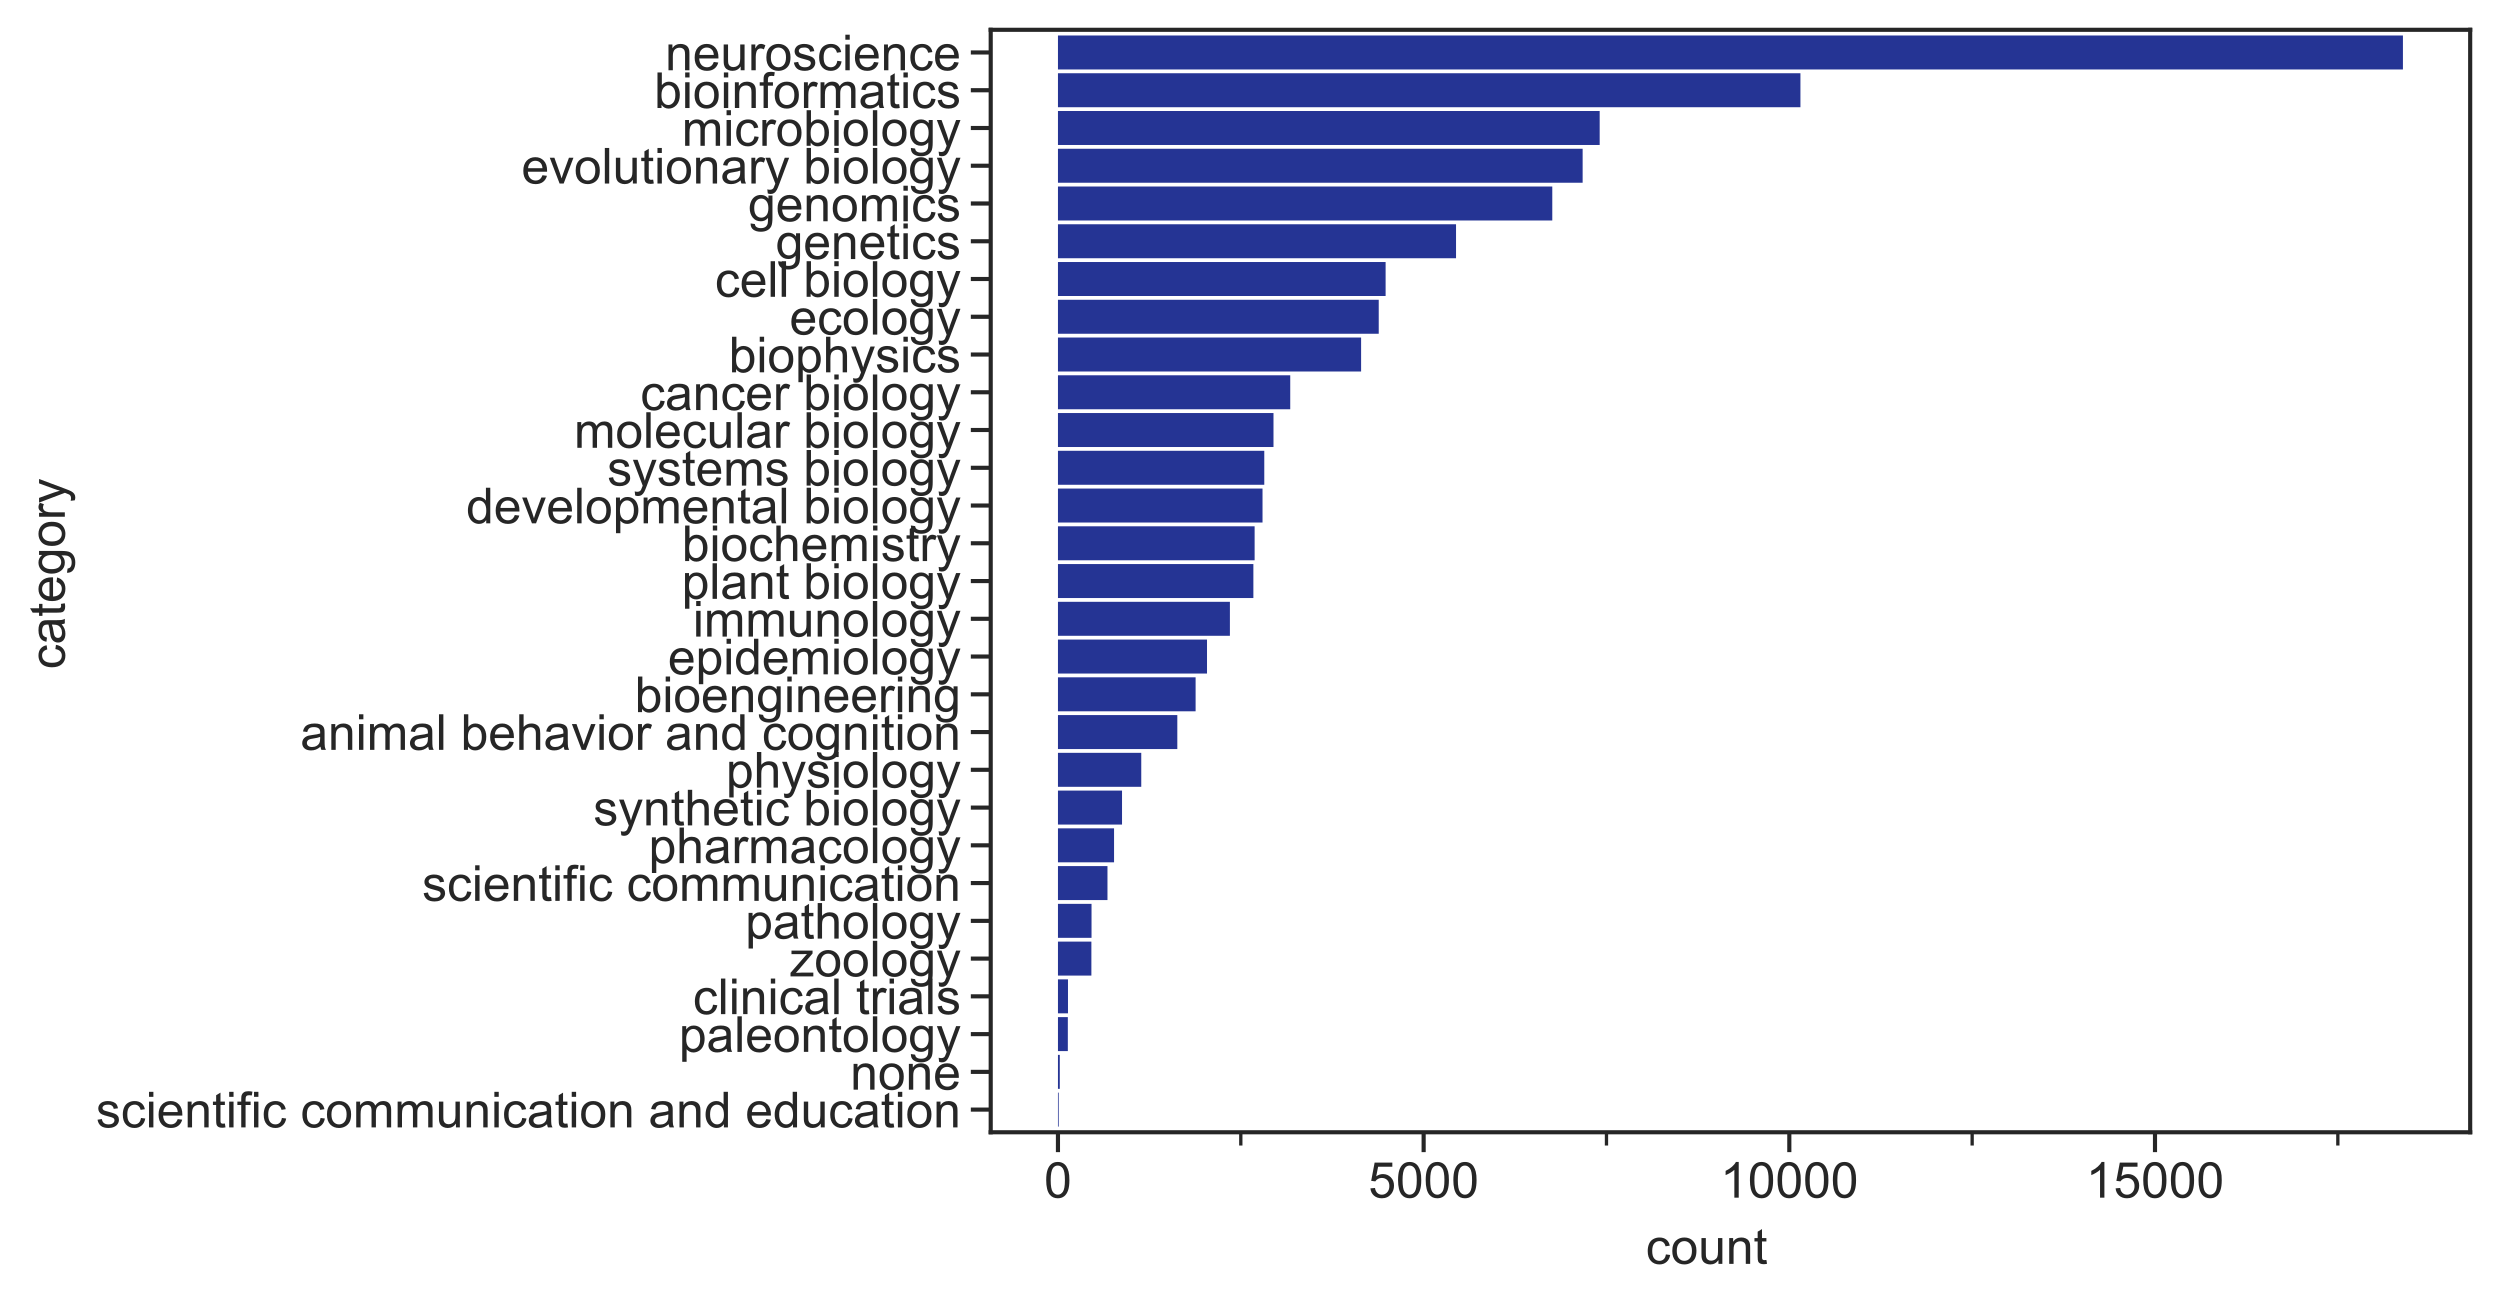 <?xml version="1.0" encoding="utf-8" standalone="no"?>
<!DOCTYPE svg PUBLIC "-//W3C//DTD SVG 1.1//EN"
  "http://www.w3.org/Graphics/SVG/1.1/DTD/svg11.dtd">
<!-- Created with matplotlib (https://matplotlib.org/) -->
<svg height="314.661pt" version="1.1" viewBox="0 0 603.462 314.661" width="603.462pt" xmlns="http://www.w3.org/2000/svg" xmlns:xlink="http://www.w3.org/1999/xlink">
 <defs>
  <style type="text/css">
*{stroke-linecap:butt;stroke-linejoin:round;}
  </style>
 </defs>
 <g id="figure_1">
  <g id="patch_1">
   <path d="M 0 314.661
L 603.462 314.661
L 603.462 0
L 0 0
z
" style="fill:#ffffff;"/>
  </g>
  <g id="axes_1">
   <g id="patch_2">
    <path d="M 239.143 273.312
L 596.263 273.312
L 596.263 7.2
L 239.143 7.2
z
" style="fill:#ffffff;"/>
   </g>
   <g id="matplotlib.axis_1">
    <g id="xtick_1">
     <g id="line2d_1">
      <defs>
       <path d="M 0 0
L 0 4.8
" id="m72afd95b7c" style="stroke:#262626;"/>
      </defs>
      <g>
       <use style="fill:#262626;stroke:#262626;" x="255.375" xlink:href="#m72afd95b7c" y="273.312"/>
      </g>
     </g>
     <g id="text_1">
      <!-- 0 -->
      <defs>
       <path d="M 4.156 35.297
Q 4.156 48 6.766 55.734
Q 9.375 63.484 14.516 67.672
Q 19.672 71.875 27.484 71.875
Q 33.25 71.875 37.594 69.547
Q 41.938 67.234 44.766 62.859
Q 47.609 58.5 49.219 52.219
Q 50.828 45.953 50.828 35.297
Q 50.828 22.703 48.234 14.969
Q 45.656 7.234 40.5 3
Q 35.359 -1.219 27.484 -1.219
Q 17.141 -1.219 11.234 6.203
Q 4.156 15.141 4.156 35.297
z
M 13.188 35.297
Q 13.188 17.672 17.312 11.828
Q 21.438 6 27.484 6
Q 33.547 6 37.672 11.859
Q 41.797 17.719 41.797 35.297
Q 41.797 52.984 37.672 58.781
Q 33.547 64.594 27.391 64.594
Q 21.344 64.594 17.719 59.469
Q 13.188 52.938 13.188 35.297
z
" id="ArialMT-48"/>
      </defs>
      <g style="fill:#262626;" transform="translate(252.039 289.101)scale(0.12 -0.12)">
       <use xlink:href="#ArialMT-48"/>
      </g>
     </g>
    </g>
    <g id="xtick_2">
     <g id="line2d_2">
      <g>
       <use style="fill:#262626;stroke:#262626;" x="343.645" xlink:href="#m72afd95b7c" y="273.312"/>
      </g>
     </g>
     <g id="text_2">
      <!-- 5000 -->
      <defs>
       <path d="M 4.156 18.75
L 13.375 19.531
Q 14.406 12.797 18.141 9.391
Q 21.875 6 27.156 6
Q 33.5 6 37.891 10.781
Q 42.281 15.578 42.281 23.484
Q 42.281 31 38.062 35.344
Q 33.844 39.703 27 39.703
Q 22.75 39.703 19.328 37.766
Q 15.922 35.844 13.969 32.766
L 5.719 33.844
L 12.641 70.609
L 48.25 70.609
L 48.25 62.203
L 19.672 62.203
L 15.828 42.969
Q 22.266 47.469 29.344 47.469
Q 38.719 47.469 45.156 40.969
Q 51.609 34.469 51.609 24.266
Q 51.609 14.547 45.953 7.469
Q 39.062 -1.219 27.156 -1.219
Q 17.391 -1.219 11.203 4.25
Q 5.031 9.719 4.156 18.75
z
" id="ArialMT-53"/>
      </defs>
      <g style="fill:#262626;" transform="translate(330.298 289.101)scale(0.12 -0.12)">
       <use xlink:href="#ArialMT-53"/>
       <use x="55.615" xlink:href="#ArialMT-48"/>
       <use x="111.23" xlink:href="#ArialMT-48"/>
       <use x="166.846" xlink:href="#ArialMT-48"/>
      </g>
     </g>
    </g>
    <g id="xtick_3">
     <g id="line2d_3">
      <g>
       <use style="fill:#262626;stroke:#262626;" x="431.914" xlink:href="#m72afd95b7c" y="273.312"/>
      </g>
     </g>
     <g id="text_3">
      <!-- 10000 -->
      <defs>
       <path d="M 37.25 0
L 28.469 0
L 28.469 56
Q 25.297 52.984 20.141 49.953
Q 14.984 46.922 10.891 45.406
L 10.891 53.906
Q 18.266 57.375 23.781 62.297
Q 29.297 67.234 31.594 71.875
L 37.25 71.875
z
" id="ArialMT-49"/>
      </defs>
      <g style="fill:#262626;" transform="translate(415.231 289.101)scale(0.12 -0.12)">
       <use xlink:href="#ArialMT-49"/>
       <use x="55.615" xlink:href="#ArialMT-48"/>
       <use x="111.23" xlink:href="#ArialMT-48"/>
       <use x="166.846" xlink:href="#ArialMT-48"/>
       <use x="222.461" xlink:href="#ArialMT-48"/>
      </g>
     </g>
    </g>
    <g id="xtick_4">
     <g id="line2d_4">
      <g>
       <use style="fill:#262626;stroke:#262626;" x="520.183" xlink:href="#m72afd95b7c" y="273.312"/>
      </g>
     </g>
     <g id="text_4">
      <!-- 15000 -->
      <g style="fill:#262626;" transform="translate(503.5 289.101)scale(0.12 -0.12)">
       <use xlink:href="#ArialMT-49"/>
       <use x="55.615" xlink:href="#ArialMT-53"/>
       <use x="111.23" xlink:href="#ArialMT-48"/>
       <use x="166.846" xlink:href="#ArialMT-48"/>
       <use x="222.461" xlink:href="#ArialMT-48"/>
      </g>
     </g>
    </g>
    <g id="xtick_5">
     <g id="line2d_5">
      <defs>
       <path d="M 0 0
L 0 3.2
" id="m9f3028b4df" style="stroke:#262626;stroke-width:0.8;"/>
      </defs>
      <g>
       <use style="fill:#262626;stroke:#262626;stroke-width:0.8;" x="299.51" xlink:href="#m9f3028b4df" y="273.312"/>
      </g>
     </g>
    </g>
    <g id="xtick_6">
     <g id="line2d_6">
      <g>
       <use style="fill:#262626;stroke:#262626;stroke-width:0.8;" x="387.779" xlink:href="#m9f3028b4df" y="273.312"/>
      </g>
     </g>
    </g>
    <g id="xtick_7">
     <g id="line2d_7">
      <g>
       <use style="fill:#262626;stroke:#262626;stroke-width:0.8;" x="476.049" xlink:href="#m9f3028b4df" y="273.312"/>
      </g>
     </g>
    </g>
    <g id="xtick_8">
     <g id="line2d_8">
      <g>
       <use style="fill:#262626;stroke:#262626;stroke-width:0.8;" x="564.318" xlink:href="#m9f3028b4df" y="273.312"/>
      </g>
     </g>
    </g>
    <g id="text_5">
     <!-- count -->
     <defs>
      <path d="M 40.438 19
L 49.078 17.875
Q 47.656 8.938 41.812 3.875
Q 35.984 -1.172 27.484 -1.172
Q 16.844 -1.172 10.375 5.781
Q 3.906 12.75 3.906 25.734
Q 3.906 34.125 6.688 40.422
Q 9.469 46.734 15.156 49.875
Q 20.844 53.031 27.547 53.031
Q 35.984 53.031 41.359 48.75
Q 46.734 44.484 48.25 36.625
L 39.703 35.297
Q 38.484 40.531 35.375 43.156
Q 32.281 45.797 27.875 45.797
Q 21.234 45.797 17.078 41.031
Q 12.938 36.281 12.938 25.984
Q 12.938 15.531 16.938 10.797
Q 20.953 6.062 27.391 6.062
Q 32.562 6.062 36.031 9.234
Q 39.5 12.406 40.438 19
z
" id="ArialMT-99"/>
      <path d="M 3.328 25.922
Q 3.328 40.328 11.328 47.266
Q 18.016 53.031 27.641 53.031
Q 38.328 53.031 45.109 46.016
Q 51.906 39.016 51.906 26.656
Q 51.906 16.656 48.906 10.906
Q 45.906 5.172 40.156 2
Q 34.422 -1.172 27.641 -1.172
Q 16.75 -1.172 10.031 5.812
Q 3.328 12.797 3.328 25.922
z
M 12.359 25.922
Q 12.359 15.969 16.703 11.016
Q 21.047 6.062 27.641 6.062
Q 34.188 6.062 38.531 11.031
Q 42.875 16.016 42.875 26.219
Q 42.875 35.844 38.5 40.797
Q 34.125 45.75 27.641 45.75
Q 21.047 45.75 16.703 40.812
Q 12.359 35.891 12.359 25.922
z
" id="ArialMT-111"/>
      <path d="M 40.578 0
L 40.578 7.625
Q 34.516 -1.172 24.125 -1.172
Q 19.531 -1.172 15.547 0.578
Q 11.578 2.344 9.641 5
Q 7.719 7.672 6.938 11.531
Q 6.391 14.109 6.391 19.734
L 6.391 51.859
L 15.188 51.859
L 15.188 23.094
Q 15.188 16.219 15.719 13.812
Q 16.547 10.359 19.234 8.375
Q 21.922 6.391 25.875 6.391
Q 29.828 6.391 33.297 8.422
Q 36.766 10.453 38.203 13.938
Q 39.656 17.438 39.656 24.078
L 39.656 51.859
L 48.438 51.859
L 48.438 0
z
" id="ArialMT-117"/>
      <path d="M 6.594 0
L 6.594 51.859
L 14.5 51.859
L 14.5 44.484
Q 20.219 53.031 31 53.031
Q 35.688 53.031 39.625 51.344
Q 43.562 49.656 45.516 46.922
Q 47.469 44.188 48.25 40.438
Q 48.734 37.984 48.734 31.891
L 48.734 0
L 39.938 0
L 39.938 31.547
Q 39.938 36.922 38.906 39.578
Q 37.891 42.234 35.281 43.812
Q 32.672 45.406 29.156 45.406
Q 23.531 45.406 19.453 41.844
Q 15.375 38.281 15.375 28.328
L 15.375 0
z
" id="ArialMT-110"/>
      <path d="M 25.781 7.859
L 27.047 0.094
Q 23.344 -0.688 20.406 -0.688
Q 15.625 -0.688 12.984 0.828
Q 10.359 2.344 9.281 4.812
Q 8.203 7.281 8.203 15.188
L 8.203 45.016
L 1.766 45.016
L 1.766 51.859
L 8.203 51.859
L 8.203 64.703
L 16.938 69.969
L 16.938 51.859
L 25.781 51.859
L 25.781 45.016
L 16.938 45.016
L 16.938 14.703
Q 16.938 10.938 17.406 9.859
Q 17.875 8.797 18.922 8.156
Q 19.969 7.516 21.922 7.516
Q 23.391 7.516 25.781 7.859
z
" id="ArialMT-116"/>
     </defs>
     <g style="fill:#262626;" transform="translate(397.266 305.076)scale(0.12 -0.12)">
      <use xlink:href="#ArialMT-99"/>
      <use x="50" xlink:href="#ArialMT-111"/>
      <use x="105.615" xlink:href="#ArialMT-117"/>
      <use x="161.23" xlink:href="#ArialMT-110"/>
      <use x="216.846" xlink:href="#ArialMT-116"/>
     </g>
    </g>
   </g>
   <g id="matplotlib.axis_2">
    <g id="ytick_1">
     <g id="line2d_9">
      <defs>
       <path d="M 0 0
L -4.8 0
" id="m5baf646090" style="stroke:#262626;"/>
      </defs>
      <g>
       <use style="fill:#262626;stroke:#262626;" x="239.143" xlink:href="#m5baf646090" y="267.844"/>
      </g>
     </g>
     <g id="text_6">
      <!-- scientific communication and education -->
      <defs>
       <path d="M 3.078 15.484
L 11.766 16.844
Q 12.5 11.625 15.844 8.844
Q 19.188 6.062 25.203 6.062
Q 31.25 6.062 34.172 8.516
Q 37.109 10.984 37.109 14.312
Q 37.109 17.281 34.516 19
Q 32.719 20.172 25.531 21.969
Q 15.875 24.422 12.141 26.203
Q 8.406 27.984 6.469 31.125
Q 4.547 34.281 4.547 38.094
Q 4.547 41.547 6.125 44.5
Q 7.719 47.469 10.453 49.422
Q 12.5 50.922 16.031 51.969
Q 19.578 53.031 23.641 53.031
Q 29.734 53.031 34.344 51.266
Q 38.969 49.516 41.156 46.5
Q 43.359 43.5 44.188 38.484
L 35.594 37.312
Q 35.016 41.312 32.203 43.547
Q 29.391 45.797 24.266 45.797
Q 18.219 45.797 15.625 43.797
Q 13.031 41.797 13.031 39.109
Q 13.031 37.406 14.109 36.031
Q 15.188 34.625 17.484 33.688
Q 18.797 33.203 25.25 31.453
Q 34.578 28.953 38.25 27.359
Q 41.938 25.781 44.031 22.75
Q 46.141 19.734 46.141 15.234
Q 46.141 10.844 43.578 6.953
Q 41.016 3.078 36.172 0.953
Q 31.344 -1.172 25.25 -1.172
Q 15.141 -1.172 9.844 3.031
Q 4.547 7.234 3.078 15.484
z
" id="ArialMT-115"/>
       <path d="M 6.641 61.469
L 6.641 71.578
L 15.438 71.578
L 15.438 61.469
z
M 6.641 0
L 6.641 51.859
L 15.438 51.859
L 15.438 0
z
" id="ArialMT-105"/>
       <path d="M 42.094 16.703
L 51.172 15.578
Q 49.031 7.625 43.219 3.219
Q 37.406 -1.172 28.375 -1.172
Q 17 -1.172 10.328 5.828
Q 3.656 12.844 3.656 25.484
Q 3.656 38.578 10.391 45.797
Q 17.141 53.031 27.875 53.031
Q 38.281 53.031 44.875 45.953
Q 51.469 38.875 51.469 26.031
Q 51.469 25.25 51.422 23.688
L 12.75 23.688
Q 13.234 15.141 17.578 10.594
Q 21.922 6.062 28.422 6.062
Q 33.25 6.062 36.672 8.594
Q 40.094 11.141 42.094 16.703
z
M 13.234 30.906
L 42.188 30.906
Q 41.609 37.453 38.875 40.719
Q 34.672 45.797 27.984 45.797
Q 21.922 45.797 17.797 41.75
Q 13.672 37.703 13.234 30.906
z
" id="ArialMT-101"/>
       <path d="M 8.688 0
L 8.688 45.016
L 0.922 45.016
L 0.922 51.859
L 8.688 51.859
L 8.688 57.375
Q 8.688 62.594 9.625 65.141
Q 10.891 68.562 14.078 70.672
Q 17.281 72.797 23.047 72.797
Q 26.766 72.797 31.25 71.922
L 29.938 64.266
Q 27.203 64.75 24.75 64.75
Q 20.75 64.75 19.094 63.031
Q 17.438 61.328 17.438 56.641
L 17.438 51.859
L 27.547 51.859
L 27.547 45.016
L 17.438 45.016
L 17.438 0
z
" id="ArialMT-102"/>
       <path id="ArialMT-32"/>
       <path d="M 6.594 0
L 6.594 51.859
L 14.453 51.859
L 14.453 44.578
Q 16.891 48.391 20.938 50.703
Q 25 53.031 30.172 53.031
Q 35.938 53.031 39.625 50.641
Q 43.312 48.25 44.828 43.953
Q 50.984 53.031 60.844 53.031
Q 68.562 53.031 72.703 48.75
Q 76.859 44.484 76.859 35.594
L 76.859 0
L 68.109 0
L 68.109 32.672
Q 68.109 37.938 67.25 40.25
Q 66.406 42.578 64.156 43.984
Q 61.922 45.406 58.891 45.406
Q 53.422 45.406 49.797 41.766
Q 46.188 38.141 46.188 30.125
L 46.188 0
L 37.406 0
L 37.406 33.688
Q 37.406 39.547 35.25 42.469
Q 33.109 45.406 28.219 45.406
Q 24.516 45.406 21.359 43.453
Q 18.219 41.5 16.797 37.734
Q 15.375 33.984 15.375 26.906
L 15.375 0
z
" id="ArialMT-109"/>
       <path d="M 40.438 6.391
Q 35.547 2.25 31.031 0.531
Q 26.516 -1.172 21.344 -1.172
Q 12.797 -1.172 8.203 3
Q 3.609 7.172 3.609 13.672
Q 3.609 17.484 5.344 20.625
Q 7.078 23.781 9.891 25.688
Q 12.703 27.594 16.219 28.562
Q 18.797 29.25 24.031 29.891
Q 34.672 31.156 39.703 32.906
Q 39.75 34.719 39.75 35.203
Q 39.75 40.578 37.25 42.781
Q 33.891 45.75 27.25 45.75
Q 21.047 45.75 18.094 43.578
Q 15.141 41.406 13.719 35.891
L 5.125 37.062
Q 6.297 42.578 8.984 45.969
Q 11.672 49.359 16.75 51.188
Q 21.828 53.031 28.516 53.031
Q 35.156 53.031 39.297 51.469
Q 43.453 49.906 45.406 47.531
Q 47.359 45.172 48.141 41.547
Q 48.578 39.312 48.578 33.453
L 48.578 21.734
Q 48.578 9.469 49.141 6.219
Q 49.703 2.984 51.375 0
L 42.188 0
Q 40.828 2.734 40.438 6.391
z
M 39.703 26.031
Q 34.906 24.078 25.344 22.703
Q 19.922 21.922 17.672 20.938
Q 15.438 19.969 14.203 18.094
Q 12.984 16.219 12.984 13.922
Q 12.984 10.406 15.641 8.062
Q 18.312 5.719 23.438 5.719
Q 28.516 5.719 32.469 7.938
Q 36.422 10.156 38.281 14.016
Q 39.703 17 39.703 22.797
z
" id="ArialMT-97"/>
       <path d="M 40.234 0
L 40.234 6.547
Q 35.297 -1.172 25.734 -1.172
Q 19.531 -1.172 14.328 2.25
Q 9.125 5.672 6.266 11.797
Q 3.422 17.922 3.422 25.875
Q 3.422 33.641 6 39.969
Q 8.594 46.297 13.766 49.656
Q 18.953 53.031 25.344 53.031
Q 30.031 53.031 33.688 51.047
Q 37.359 49.078 39.656 45.906
L 39.656 71.578
L 48.391 71.578
L 48.391 0
z
M 12.453 25.875
Q 12.453 15.922 16.641 10.984
Q 20.844 6.062 26.562 6.062
Q 32.328 6.062 36.344 10.766
Q 40.375 15.484 40.375 25.141
Q 40.375 35.797 36.266 40.766
Q 32.172 45.75 26.172 45.75
Q 20.312 45.75 16.375 40.969
Q 12.453 36.188 12.453 25.875
z
" id="ArialMT-100"/>
      </defs>
      <g style="fill:#262626;" transform="translate(23.174 272.139)scale(0.12 -0.12)">
       <use xlink:href="#ArialMT-115"/>
       <use x="50" xlink:href="#ArialMT-99"/>
       <use x="100" xlink:href="#ArialMT-105"/>
       <use x="122.217" xlink:href="#ArialMT-101"/>
       <use x="177.832" xlink:href="#ArialMT-110"/>
       <use x="233.447" xlink:href="#ArialMT-116"/>
       <use x="261.23" xlink:href="#ArialMT-105"/>
       <use x="283.447" xlink:href="#ArialMT-102"/>
       <use x="311.23" xlink:href="#ArialMT-105"/>
       <use x="333.447" xlink:href="#ArialMT-99"/>
       <use x="383.447" xlink:href="#ArialMT-32"/>
       <use x="411.23" xlink:href="#ArialMT-99"/>
       <use x="461.23" xlink:href="#ArialMT-111"/>
       <use x="516.846" xlink:href="#ArialMT-109"/>
       <use x="600.146" xlink:href="#ArialMT-109"/>
       <use x="683.447" xlink:href="#ArialMT-117"/>
       <use x="739.062" xlink:href="#ArialMT-110"/>
       <use x="794.678" xlink:href="#ArialMT-105"/>
       <use x="816.895" xlink:href="#ArialMT-99"/>
       <use x="866.895" xlink:href="#ArialMT-97"/>
       <use x="922.51" xlink:href="#ArialMT-116"/>
       <use x="950.293" xlink:href="#ArialMT-105"/>
       <use x="972.51" xlink:href="#ArialMT-111"/>
       <use x="1028.125" xlink:href="#ArialMT-110"/>
       <use x="1083.74" xlink:href="#ArialMT-32"/>
       <use x="1111.523" xlink:href="#ArialMT-97"/>
       <use x="1167.139" xlink:href="#ArialMT-110"/>
       <use x="1222.754" xlink:href="#ArialMT-100"/>
       <use x="1278.369" xlink:href="#ArialMT-32"/>
       <use x="1306.152" xlink:href="#ArialMT-101"/>
       <use x="1361.768" xlink:href="#ArialMT-100"/>
       <use x="1417.383" xlink:href="#ArialMT-117"/>
       <use x="1472.998" xlink:href="#ArialMT-99"/>
       <use x="1522.998" xlink:href="#ArialMT-97"/>
       <use x="1578.613" xlink:href="#ArialMT-116"/>
       <use x="1606.396" xlink:href="#ArialMT-105"/>
       <use x="1628.613" xlink:href="#ArialMT-111"/>
       <use x="1684.229" xlink:href="#ArialMT-110"/>
      </g>
     </g>
    </g>
    <g id="ytick_2">
     <g id="line2d_10">
      <g>
       <use style="fill:#262626;stroke:#262626;" x="239.143" xlink:href="#m5baf646090" y="258.731"/>
      </g>
     </g>
     <g id="text_7">
      <!-- none -->
      <g style="fill:#262626;" transform="translate(205.25 263.025)scale(0.12 -0.12)">
       <use xlink:href="#ArialMT-110"/>
       <use x="55.615" xlink:href="#ArialMT-111"/>
       <use x="111.23" xlink:href="#ArialMT-110"/>
       <use x="166.846" xlink:href="#ArialMT-101"/>
      </g>
     </g>
    </g>
    <g id="ytick_3">
     <g id="line2d_11">
      <g>
       <use style="fill:#262626;stroke:#262626;" x="239.143" xlink:href="#m5baf646090" y="249.617"/>
      </g>
     </g>
     <g id="text_8">
      <!-- paleontology -->
      <defs>
       <path d="M 6.594 -19.875
L 6.594 51.859
L 14.594 51.859
L 14.594 45.125
Q 17.438 49.078 21 51.047
Q 24.562 53.031 29.641 53.031
Q 36.281 53.031 41.359 49.609
Q 46.438 46.188 49.016 39.953
Q 51.609 33.734 51.609 26.312
Q 51.609 18.359 48.75 11.984
Q 45.906 5.609 40.453 2.219
Q 35.016 -1.172 29 -1.172
Q 24.609 -1.172 21.109 0.688
Q 17.625 2.547 15.375 5.375
L 15.375 -19.875
z
M 14.547 25.641
Q 14.547 15.625 18.594 10.844
Q 22.656 6.062 28.422 6.062
Q 34.281 6.062 38.453 11.016
Q 42.625 15.969 42.625 26.375
Q 42.625 36.281 38.547 41.203
Q 34.469 46.141 28.812 46.141
Q 23.188 46.141 18.859 40.891
Q 14.547 35.641 14.547 25.641
z
" id="ArialMT-112"/>
       <path d="M 6.391 0
L 6.391 71.578
L 15.188 71.578
L 15.188 0
z
" id="ArialMT-108"/>
       <path d="M 4.984 -4.297
L 13.531 -5.562
Q 14.062 -9.516 16.5 -11.328
Q 19.781 -13.766 25.438 -13.766
Q 31.547 -13.766 34.859 -11.328
Q 38.188 -8.891 39.359 -4.5
Q 40.047 -1.812 39.984 6.781
Q 34.234 0 25.641 0
Q 14.938 0 9.078 7.719
Q 3.219 15.438 3.219 26.219
Q 3.219 33.641 5.906 39.906
Q 8.594 46.188 13.688 49.609
Q 18.797 53.031 25.688 53.031
Q 34.859 53.031 40.828 45.609
L 40.828 51.859
L 48.922 51.859
L 48.922 7.031
Q 48.922 -5.078 46.453 -10.125
Q 44 -15.188 38.641 -18.109
Q 33.297 -21.047 25.484 -21.047
Q 16.219 -21.047 10.5 -16.875
Q 4.781 -12.703 4.984 -4.297
z
M 12.25 26.859
Q 12.25 16.656 16.297 11.969
Q 20.359 7.281 26.469 7.281
Q 32.516 7.281 36.609 11.938
Q 40.719 16.609 40.719 26.562
Q 40.719 36.078 36.5 40.906
Q 32.281 45.75 26.312 45.75
Q 20.453 45.75 16.344 40.984
Q 12.25 36.234 12.25 26.859
z
" id="ArialMT-103"/>
       <path d="M 6.203 -19.969
L 5.219 -11.719
Q 8.109 -12.5 10.25 -12.5
Q 13.188 -12.5 14.938 -11.516
Q 16.703 -10.547 17.828 -8.797
Q 18.656 -7.469 20.516 -2.25
Q 20.75 -1.516 21.297 -0.094
L 1.609 51.859
L 11.078 51.859
L 21.875 21.828
Q 23.969 16.109 25.641 9.812
Q 27.156 15.875 29.25 21.625
L 40.328 51.859
L 49.125 51.859
L 29.391 -0.875
Q 26.219 -9.422 24.469 -12.641
Q 22.125 -17 19.094 -19.016
Q 16.062 -21.047 11.859 -21.047
Q 9.328 -21.047 6.203 -19.969
z
" id="ArialMT-121"/>
      </defs>
      <g style="fill:#262626;" transform="translate(163.891 253.912)scale(0.12 -0.12)">
       <use xlink:href="#ArialMT-112"/>
       <use x="55.615" xlink:href="#ArialMT-97"/>
       <use x="111.23" xlink:href="#ArialMT-108"/>
       <use x="133.447" xlink:href="#ArialMT-101"/>
       <use x="189.062" xlink:href="#ArialMT-111"/>
       <use x="244.678" xlink:href="#ArialMT-110"/>
       <use x="300.293" xlink:href="#ArialMT-116"/>
       <use x="328.076" xlink:href="#ArialMT-111"/>
       <use x="383.691" xlink:href="#ArialMT-108"/>
       <use x="405.908" xlink:href="#ArialMT-111"/>
       <use x="461.523" xlink:href="#ArialMT-103"/>
       <use x="517.139" xlink:href="#ArialMT-121"/>
      </g>
     </g>
    </g>
    <g id="ytick_4">
     <g id="line2d_12">
      <g>
       <use style="fill:#262626;stroke:#262626;" x="239.143" xlink:href="#m5baf646090" y="240.504"/>
      </g>
     </g>
     <g id="text_9">
      <!-- clinical trials -->
      <defs>
       <path d="M 6.5 0
L 6.5 51.859
L 14.406 51.859
L 14.406 44
Q 17.438 49.516 20 51.266
Q 22.562 53.031 25.641 53.031
Q 30.078 53.031 34.672 50.203
L 31.641 42.047
Q 28.422 43.953 25.203 43.953
Q 22.312 43.953 20.016 42.219
Q 17.719 40.484 16.75 37.406
Q 15.281 32.719 15.281 27.156
L 15.281 0
z
" id="ArialMT-114"/>
      </defs>
      <g style="fill:#262626;" transform="translate(167.262 244.798)scale(0.12 -0.12)">
       <use xlink:href="#ArialMT-99"/>
       <use x="50" xlink:href="#ArialMT-108"/>
       <use x="72.217" xlink:href="#ArialMT-105"/>
       <use x="94.434" xlink:href="#ArialMT-110"/>
       <use x="150.049" xlink:href="#ArialMT-105"/>
       <use x="172.266" xlink:href="#ArialMT-99"/>
       <use x="222.266" xlink:href="#ArialMT-97"/>
       <use x="277.881" xlink:href="#ArialMT-108"/>
       <use x="300.098" xlink:href="#ArialMT-32"/>
       <use x="327.881" xlink:href="#ArialMT-116"/>
       <use x="355.664" xlink:href="#ArialMT-114"/>
       <use x="388.965" xlink:href="#ArialMT-105"/>
       <use x="411.182" xlink:href="#ArialMT-97"/>
       <use x="466.797" xlink:href="#ArialMT-108"/>
       <use x="489.014" xlink:href="#ArialMT-115"/>
      </g>
     </g>
    </g>
    <g id="ytick_5">
     <g id="line2d_13">
      <g>
       <use style="fill:#262626;stroke:#262626;" x="239.143" xlink:href="#m5baf646090" y="231.39"/>
      </g>
     </g>
     <g id="text_10">
      <!-- zoology -->
      <defs>
       <path d="M 1.953 0
L 1.953 7.125
L 34.969 45.016
Q 29.344 44.734 25.047 44.734
L 3.906 44.734
L 3.906 51.859
L 46.297 51.859
L 46.297 46.047
L 18.219 13.141
L 12.797 7.125
Q 18.703 7.562 23.875 7.562
L 47.859 7.562
L 47.859 0
z
" id="ArialMT-122"/>
      </defs>
      <g style="fill:#262626;" transform="translate(190.584 235.685)scale(0.12 -0.12)">
       <use xlink:href="#ArialMT-122"/>
       <use x="50" xlink:href="#ArialMT-111"/>
       <use x="105.615" xlink:href="#ArialMT-111"/>
       <use x="161.23" xlink:href="#ArialMT-108"/>
       <use x="183.447" xlink:href="#ArialMT-111"/>
       <use x="239.062" xlink:href="#ArialMT-103"/>
       <use x="294.678" xlink:href="#ArialMT-121"/>
      </g>
     </g>
    </g>
    <g id="ytick_6">
     <g id="line2d_14">
      <g>
       <use style="fill:#262626;stroke:#262626;" x="239.143" xlink:href="#m5baf646090" y="222.277"/>
      </g>
     </g>
     <g id="text_11">
      <!-- pathology -->
      <defs>
       <path d="M 6.594 0
L 6.594 71.578
L 15.375 71.578
L 15.375 45.906
Q 21.531 53.031 30.906 53.031
Q 36.672 53.031 40.922 50.75
Q 45.172 48.484 47 44.484
Q 48.828 40.484 48.828 32.859
L 48.828 0
L 40.047 0
L 40.047 32.859
Q 40.047 39.453 37.188 42.453
Q 34.328 45.453 29.109 45.453
Q 25.203 45.453 21.75 43.422
Q 18.312 41.406 16.844 37.938
Q 15.375 34.469 15.375 28.375
L 15.375 0
z
" id="ArialMT-104"/>
      </defs>
      <g style="fill:#262626;" transform="translate(179.904 226.572)scale(0.12 -0.12)">
       <use xlink:href="#ArialMT-112"/>
       <use x="55.615" xlink:href="#ArialMT-97"/>
       <use x="111.23" xlink:href="#ArialMT-116"/>
       <use x="139.014" xlink:href="#ArialMT-104"/>
       <use x="194.629" xlink:href="#ArialMT-111"/>
       <use x="250.244" xlink:href="#ArialMT-108"/>
       <use x="272.461" xlink:href="#ArialMT-111"/>
       <use x="328.076" xlink:href="#ArialMT-103"/>
       <use x="383.691" xlink:href="#ArialMT-121"/>
      </g>
     </g>
    </g>
    <g id="ytick_7">
     <g id="line2d_15">
      <g>
       <use style="fill:#262626;stroke:#262626;" x="239.143" xlink:href="#m5baf646090" y="213.163"/>
      </g>
     </g>
     <g id="text_12">
      <!-- scientific communication -->
      <g style="fill:#262626;" transform="translate(101.9 217.458)scale(0.12 -0.12)">
       <use xlink:href="#ArialMT-115"/>
       <use x="50" xlink:href="#ArialMT-99"/>
       <use x="100" xlink:href="#ArialMT-105"/>
       <use x="122.217" xlink:href="#ArialMT-101"/>
       <use x="177.832" xlink:href="#ArialMT-110"/>
       <use x="233.447" xlink:href="#ArialMT-116"/>
       <use x="261.23" xlink:href="#ArialMT-105"/>
       <use x="283.447" xlink:href="#ArialMT-102"/>
       <use x="311.23" xlink:href="#ArialMT-105"/>
       <use x="333.447" xlink:href="#ArialMT-99"/>
       <use x="383.447" xlink:href="#ArialMT-32"/>
       <use x="411.23" xlink:href="#ArialMT-99"/>
       <use x="461.23" xlink:href="#ArialMT-111"/>
       <use x="516.846" xlink:href="#ArialMT-109"/>
       <use x="600.146" xlink:href="#ArialMT-109"/>
       <use x="683.447" xlink:href="#ArialMT-117"/>
       <use x="739.062" xlink:href="#ArialMT-110"/>
       <use x="794.678" xlink:href="#ArialMT-105"/>
       <use x="816.895" xlink:href="#ArialMT-99"/>
       <use x="866.895" xlink:href="#ArialMT-97"/>
       <use x="922.51" xlink:href="#ArialMT-116"/>
       <use x="950.293" xlink:href="#ArialMT-105"/>
       <use x="972.51" xlink:href="#ArialMT-111"/>
       <use x="1028.125" xlink:href="#ArialMT-110"/>
      </g>
     </g>
    </g>
    <g id="ytick_8">
     <g id="line2d_16">
      <g>
       <use style="fill:#262626;stroke:#262626;" x="239.143" xlink:href="#m5baf646090" y="204.05"/>
      </g>
     </g>
     <g id="text_13">
      <!-- pharmacology -->
      <g style="fill:#262626;" transform="translate(156.573 208.345)scale(0.12 -0.12)">
       <use xlink:href="#ArialMT-112"/>
       <use x="55.615" xlink:href="#ArialMT-104"/>
       <use x="111.23" xlink:href="#ArialMT-97"/>
       <use x="166.846" xlink:href="#ArialMT-114"/>
       <use x="200.146" xlink:href="#ArialMT-109"/>
       <use x="283.447" xlink:href="#ArialMT-97"/>
       <use x="339.062" xlink:href="#ArialMT-99"/>
       <use x="389.062" xlink:href="#ArialMT-111"/>
       <use x="444.678" xlink:href="#ArialMT-108"/>
       <use x="466.895" xlink:href="#ArialMT-111"/>
       <use x="522.51" xlink:href="#ArialMT-103"/>
       <use x="578.125" xlink:href="#ArialMT-121"/>
      </g>
     </g>
    </g>
    <g id="ytick_9">
     <g id="line2d_17">
      <g>
       <use style="fill:#262626;stroke:#262626;" x="239.143" xlink:href="#m5baf646090" y="194.937"/>
      </g>
     </g>
     <g id="text_14">
      <!-- synthetic biology -->
      <defs>
       <path d="M 14.703 0
L 6.547 0
L 6.547 71.578
L 15.328 71.578
L 15.328 46.047
Q 20.906 53.031 29.547 53.031
Q 34.328 53.031 38.594 51.094
Q 42.875 49.172 45.625 45.672
Q 48.391 42.188 49.953 37.25
Q 51.516 32.328 51.516 26.703
Q 51.516 13.375 44.922 6.094
Q 38.328 -1.172 29.109 -1.172
Q 19.922 -1.172 14.703 6.5
z
M 14.594 26.312
Q 14.594 17 17.141 12.844
Q 21.297 6.062 28.375 6.062
Q 34.125 6.062 38.328 11.062
Q 42.531 16.062 42.531 25.984
Q 42.531 36.141 38.5 40.969
Q 34.469 45.797 28.766 45.797
Q 23 45.797 18.797 40.797
Q 14.594 35.797 14.594 26.312
z
" id="ArialMT-98"/>
      </defs>
      <g style="fill:#262626;" transform="translate(143.231 199.231)scale(0.12 -0.12)">
       <use xlink:href="#ArialMT-115"/>
       <use x="50" xlink:href="#ArialMT-121"/>
       <use x="100" xlink:href="#ArialMT-110"/>
       <use x="155.615" xlink:href="#ArialMT-116"/>
       <use x="183.398" xlink:href="#ArialMT-104"/>
       <use x="239.014" xlink:href="#ArialMT-101"/>
       <use x="294.629" xlink:href="#ArialMT-116"/>
       <use x="322.412" xlink:href="#ArialMT-105"/>
       <use x="344.629" xlink:href="#ArialMT-99"/>
       <use x="394.629" xlink:href="#ArialMT-32"/>
       <use x="422.412" xlink:href="#ArialMT-98"/>
       <use x="478.027" xlink:href="#ArialMT-105"/>
       <use x="500.244" xlink:href="#ArialMT-111"/>
       <use x="555.859" xlink:href="#ArialMT-108"/>
       <use x="578.076" xlink:href="#ArialMT-111"/>
       <use x="633.691" xlink:href="#ArialMT-103"/>
       <use x="689.307" xlink:href="#ArialMT-121"/>
      </g>
     </g>
    </g>
    <g id="ytick_10">
     <g id="line2d_18">
      <g>
       <use style="fill:#262626;stroke:#262626;" x="239.143" xlink:href="#m5baf646090" y="185.823"/>
      </g>
     </g>
     <g id="text_15">
      <!-- physiology -->
      <g style="fill:#262626;" transform="translate(175.244 190.118)scale(0.12 -0.12)">
       <use xlink:href="#ArialMT-112"/>
       <use x="55.615" xlink:href="#ArialMT-104"/>
       <use x="111.23" xlink:href="#ArialMT-121"/>
       <use x="161.23" xlink:href="#ArialMT-115"/>
       <use x="211.23" xlink:href="#ArialMT-105"/>
       <use x="233.447" xlink:href="#ArialMT-111"/>
       <use x="289.062" xlink:href="#ArialMT-108"/>
       <use x="311.279" xlink:href="#ArialMT-111"/>
       <use x="366.895" xlink:href="#ArialMT-103"/>
       <use x="422.51" xlink:href="#ArialMT-121"/>
      </g>
     </g>
    </g>
    <g id="ytick_11">
     <g id="line2d_19">
      <g>
       <use style="fill:#262626;stroke:#262626;" x="239.143" xlink:href="#m5baf646090" y="176.71"/>
      </g>
     </g>
     <g id="text_16">
      <!-- animal behavior and cognition -->
      <defs>
       <path d="M 21 0
L 1.266 51.859
L 10.547 51.859
L 21.688 20.797
Q 23.484 15.766 25 10.359
Q 26.172 14.453 28.266 20.219
L 39.797 51.859
L 48.828 51.859
L 29.203 0
z
" id="ArialMT-118"/>
      </defs>
      <g style="fill:#262626;" transform="translate(72.515 181.004)scale(0.12 -0.12)">
       <use xlink:href="#ArialMT-97"/>
       <use x="55.615" xlink:href="#ArialMT-110"/>
       <use x="111.23" xlink:href="#ArialMT-105"/>
       <use x="133.447" xlink:href="#ArialMT-109"/>
       <use x="216.748" xlink:href="#ArialMT-97"/>
       <use x="272.363" xlink:href="#ArialMT-108"/>
       <use x="294.58" xlink:href="#ArialMT-32"/>
       <use x="322.363" xlink:href="#ArialMT-98"/>
       <use x="377.979" xlink:href="#ArialMT-101"/>
       <use x="433.594" xlink:href="#ArialMT-104"/>
       <use x="489.209" xlink:href="#ArialMT-97"/>
       <use x="544.824" xlink:href="#ArialMT-118"/>
       <use x="594.824" xlink:href="#ArialMT-105"/>
       <use x="617.041" xlink:href="#ArialMT-111"/>
       <use x="672.656" xlink:href="#ArialMT-114"/>
       <use x="705.957" xlink:href="#ArialMT-32"/>
       <use x="733.74" xlink:href="#ArialMT-97"/>
       <use x="789.355" xlink:href="#ArialMT-110"/>
       <use x="844.971" xlink:href="#ArialMT-100"/>
       <use x="900.586" xlink:href="#ArialMT-32"/>
       <use x="928.369" xlink:href="#ArialMT-99"/>
       <use x="978.369" xlink:href="#ArialMT-111"/>
       <use x="1033.984" xlink:href="#ArialMT-103"/>
       <use x="1089.6" xlink:href="#ArialMT-110"/>
       <use x="1145.215" xlink:href="#ArialMT-105"/>
       <use x="1167.432" xlink:href="#ArialMT-116"/>
       <use x="1195.215" xlink:href="#ArialMT-105"/>
       <use x="1217.432" xlink:href="#ArialMT-111"/>
       <use x="1273.047" xlink:href="#ArialMT-110"/>
      </g>
     </g>
    </g>
    <g id="ytick_12">
     <g id="line2d_20">
      <g>
       <use style="fill:#262626;stroke:#262626;" x="239.143" xlink:href="#m5baf646090" y="167.596"/>
      </g>
     </g>
     <g id="text_17">
      <!-- bioengineering -->
      <g style="fill:#262626;" transform="translate(153.217 171.891)scale(0.12 -0.12)">
       <use xlink:href="#ArialMT-98"/>
       <use x="55.615" xlink:href="#ArialMT-105"/>
       <use x="77.832" xlink:href="#ArialMT-111"/>
       <use x="133.447" xlink:href="#ArialMT-101"/>
       <use x="189.062" xlink:href="#ArialMT-110"/>
       <use x="244.678" xlink:href="#ArialMT-103"/>
       <use x="300.293" xlink:href="#ArialMT-105"/>
       <use x="322.51" xlink:href="#ArialMT-110"/>
       <use x="378.125" xlink:href="#ArialMT-101"/>
       <use x="433.74" xlink:href="#ArialMT-101"/>
       <use x="489.355" xlink:href="#ArialMT-114"/>
       <use x="522.656" xlink:href="#ArialMT-105"/>
       <use x="544.873" xlink:href="#ArialMT-110"/>
       <use x="600.488" xlink:href="#ArialMT-103"/>
      </g>
     </g>
    </g>
    <g id="ytick_13">
     <g id="line2d_21">
      <g>
       <use style="fill:#262626;stroke:#262626;" x="239.143" xlink:href="#m5baf646090" y="158.483"/>
      </g>
     </g>
     <g id="text_18">
      <!-- epidemiology -->
      <g style="fill:#262626;" transform="translate(161.236 162.778)scale(0.12 -0.12)">
       <use xlink:href="#ArialMT-101"/>
       <use x="55.615" xlink:href="#ArialMT-112"/>
       <use x="111.23" xlink:href="#ArialMT-105"/>
       <use x="133.447" xlink:href="#ArialMT-100"/>
       <use x="189.062" xlink:href="#ArialMT-101"/>
       <use x="244.678" xlink:href="#ArialMT-109"/>
       <use x="327.979" xlink:href="#ArialMT-105"/>
       <use x="350.195" xlink:href="#ArialMT-111"/>
       <use x="405.811" xlink:href="#ArialMT-108"/>
       <use x="428.027" xlink:href="#ArialMT-111"/>
       <use x="483.643" xlink:href="#ArialMT-103"/>
       <use x="539.258" xlink:href="#ArialMT-121"/>
      </g>
     </g>
    </g>
    <g id="ytick_14">
     <g id="line2d_22">
      <g>
       <use style="fill:#262626;stroke:#262626;" x="239.143" xlink:href="#m5baf646090" y="149.369"/>
      </g>
     </g>
     <g id="text_19">
      <!-- immunology -->
      <g style="fill:#262626;" transform="translate(167.253 153.664)scale(0.12 -0.12)">
       <use xlink:href="#ArialMT-105"/>
       <use x="22.217" xlink:href="#ArialMT-109"/>
       <use x="105.518" xlink:href="#ArialMT-109"/>
       <use x="188.818" xlink:href="#ArialMT-117"/>
       <use x="244.434" xlink:href="#ArialMT-110"/>
       <use x="300.049" xlink:href="#ArialMT-111"/>
       <use x="355.664" xlink:href="#ArialMT-108"/>
       <use x="377.881" xlink:href="#ArialMT-111"/>
       <use x="433.496" xlink:href="#ArialMT-103"/>
       <use x="489.111" xlink:href="#ArialMT-121"/>
      </g>
     </g>
    </g>
    <g id="ytick_15">
     <g id="line2d_23">
      <g>
       <use style="fill:#262626;stroke:#262626;" x="239.143" xlink:href="#m5baf646090" y="140.256"/>
      </g>
     </g>
     <g id="text_20">
      <!-- plant biology -->
      <g style="fill:#262626;" transform="translate(164.564 144.551)scale(0.12 -0.12)">
       <use xlink:href="#ArialMT-112"/>
       <use x="55.615" xlink:href="#ArialMT-108"/>
       <use x="77.832" xlink:href="#ArialMT-97"/>
       <use x="133.447" xlink:href="#ArialMT-110"/>
       <use x="189.062" xlink:href="#ArialMT-116"/>
       <use x="216.846" xlink:href="#ArialMT-32"/>
       <use x="244.629" xlink:href="#ArialMT-98"/>
       <use x="300.244" xlink:href="#ArialMT-105"/>
       <use x="322.461" xlink:href="#ArialMT-111"/>
       <use x="378.076" xlink:href="#ArialMT-108"/>
       <use x="400.293" xlink:href="#ArialMT-111"/>
       <use x="455.908" xlink:href="#ArialMT-103"/>
       <use x="511.523" xlink:href="#ArialMT-121"/>
      </g>
     </g>
    </g>
    <g id="ytick_16">
     <g id="line2d_24">
      <g>
       <use style="fill:#262626;stroke:#262626;" x="239.143" xlink:href="#m5baf646090" y="131.143"/>
      </g>
     </g>
     <g id="text_21">
      <!-- biochemistry -->
      <g style="fill:#262626;" transform="translate(164.593 135.437)scale(0.12 -0.12)">
       <use xlink:href="#ArialMT-98"/>
       <use x="55.615" xlink:href="#ArialMT-105"/>
       <use x="77.832" xlink:href="#ArialMT-111"/>
       <use x="133.447" xlink:href="#ArialMT-99"/>
       <use x="183.447" xlink:href="#ArialMT-104"/>
       <use x="239.062" xlink:href="#ArialMT-101"/>
       <use x="294.678" xlink:href="#ArialMT-109"/>
       <use x="377.979" xlink:href="#ArialMT-105"/>
       <use x="400.195" xlink:href="#ArialMT-115"/>
       <use x="450.195" xlink:href="#ArialMT-116"/>
       <use x="477.979" xlink:href="#ArialMT-114"/>
       <use x="511.279" xlink:href="#ArialMT-121"/>
      </g>
     </g>
    </g>
    <g id="ytick_17">
     <g id="line2d_25">
      <g>
       <use style="fill:#262626;stroke:#262626;" x="239.143" xlink:href="#m5baf646090" y="122.029"/>
      </g>
     </g>
     <g id="text_22">
      <!-- developmental biology -->
      <g style="fill:#262626;" transform="translate(112.537 126.324)scale(0.12 -0.12)">
       <use xlink:href="#ArialMT-100"/>
       <use x="55.615" xlink:href="#ArialMT-101"/>
       <use x="111.23" xlink:href="#ArialMT-118"/>
       <use x="161.23" xlink:href="#ArialMT-101"/>
       <use x="216.846" xlink:href="#ArialMT-108"/>
       <use x="239.062" xlink:href="#ArialMT-111"/>
       <use x="294.678" xlink:href="#ArialMT-112"/>
       <use x="350.293" xlink:href="#ArialMT-109"/>
       <use x="433.594" xlink:href="#ArialMT-101"/>
       <use x="489.209" xlink:href="#ArialMT-110"/>
       <use x="544.824" xlink:href="#ArialMT-116"/>
       <use x="572.607" xlink:href="#ArialMT-97"/>
       <use x="628.223" xlink:href="#ArialMT-108"/>
       <use x="650.439" xlink:href="#ArialMT-32"/>
       <use x="678.223" xlink:href="#ArialMT-98"/>
       <use x="733.838" xlink:href="#ArialMT-105"/>
       <use x="756.055" xlink:href="#ArialMT-111"/>
       <use x="811.67" xlink:href="#ArialMT-108"/>
       <use x="833.887" xlink:href="#ArialMT-111"/>
       <use x="889.502" xlink:href="#ArialMT-103"/>
       <use x="945.117" xlink:href="#ArialMT-121"/>
      </g>
     </g>
    </g>
    <g id="ytick_18">
     <g id="line2d_26">
      <g>
       <use style="fill:#262626;stroke:#262626;" x="239.143" xlink:href="#m5baf646090" y="112.916"/>
      </g>
     </g>
     <g id="text_23">
      <!-- systems biology -->
      <g style="fill:#262626;" transform="translate(146.581 117.21)scale(0.12 -0.12)">
       <use xlink:href="#ArialMT-115"/>
       <use x="50" xlink:href="#ArialMT-121"/>
       <use x="100" xlink:href="#ArialMT-115"/>
       <use x="150" xlink:href="#ArialMT-116"/>
       <use x="177.783" xlink:href="#ArialMT-101"/>
       <use x="233.398" xlink:href="#ArialMT-109"/>
       <use x="316.699" xlink:href="#ArialMT-115"/>
       <use x="366.699" xlink:href="#ArialMT-32"/>
       <use x="394.482" xlink:href="#ArialMT-98"/>
       <use x="450.098" xlink:href="#ArialMT-105"/>
       <use x="472.314" xlink:href="#ArialMT-111"/>
       <use x="527.93" xlink:href="#ArialMT-108"/>
       <use x="550.146" xlink:href="#ArialMT-111"/>
       <use x="605.762" xlink:href="#ArialMT-103"/>
       <use x="661.377" xlink:href="#ArialMT-121"/>
      </g>
     </g>
    </g>
    <g id="ytick_19">
     <g id="line2d_27">
      <g>
       <use style="fill:#262626;stroke:#262626;" x="239.143" xlink:href="#m5baf646090" y="103.802"/>
      </g>
     </g>
     <g id="text_24">
      <!-- molecular biology -->
      <g style="fill:#262626;" transform="translate(138.567 108.097)scale(0.12 -0.12)">
       <use xlink:href="#ArialMT-109"/>
       <use x="83.301" xlink:href="#ArialMT-111"/>
       <use x="138.916" xlink:href="#ArialMT-108"/>
       <use x="161.133" xlink:href="#ArialMT-101"/>
       <use x="216.748" xlink:href="#ArialMT-99"/>
       <use x="266.748" xlink:href="#ArialMT-117"/>
       <use x="322.363" xlink:href="#ArialMT-108"/>
       <use x="344.58" xlink:href="#ArialMT-97"/>
       <use x="400.195" xlink:href="#ArialMT-114"/>
       <use x="433.496" xlink:href="#ArialMT-32"/>
       <use x="461.279" xlink:href="#ArialMT-98"/>
       <use x="516.895" xlink:href="#ArialMT-105"/>
       <use x="539.111" xlink:href="#ArialMT-111"/>
       <use x="594.727" xlink:href="#ArialMT-108"/>
       <use x="616.943" xlink:href="#ArialMT-111"/>
       <use x="672.559" xlink:href="#ArialMT-103"/>
       <use x="728.174" xlink:href="#ArialMT-121"/>
      </g>
     </g>
    </g>
    <g id="ytick_20">
     <g id="line2d_28">
      <g>
       <use style="fill:#262626;stroke:#262626;" x="239.143" xlink:href="#m5baf646090" y="94.689"/>
      </g>
     </g>
     <g id="text_25">
      <!-- cancer biology -->
      <g style="fill:#262626;" transform="translate(154.569 98.984)scale(0.12 -0.12)">
       <use xlink:href="#ArialMT-99"/>
       <use x="50" xlink:href="#ArialMT-97"/>
       <use x="105.615" xlink:href="#ArialMT-110"/>
       <use x="161.23" xlink:href="#ArialMT-99"/>
       <use x="211.23" xlink:href="#ArialMT-101"/>
       <use x="266.846" xlink:href="#ArialMT-114"/>
       <use x="300.146" xlink:href="#ArialMT-32"/>
       <use x="327.93" xlink:href="#ArialMT-98"/>
       <use x="383.545" xlink:href="#ArialMT-105"/>
       <use x="405.762" xlink:href="#ArialMT-111"/>
       <use x="461.377" xlink:href="#ArialMT-108"/>
       <use x="483.594" xlink:href="#ArialMT-111"/>
       <use x="539.209" xlink:href="#ArialMT-103"/>
       <use x="594.824" xlink:href="#ArialMT-121"/>
      </g>
     </g>
    </g>
    <g id="ytick_21">
     <g id="line2d_29">
      <g>
       <use style="fill:#262626;stroke:#262626;" x="239.143" xlink:href="#m5baf646090" y="85.575"/>
      </g>
     </g>
     <g id="text_26">
      <!-- biophysics -->
      <g style="fill:#262626;" transform="translate(175.917 89.87)scale(0.12 -0.12)">
       <use xlink:href="#ArialMT-98"/>
       <use x="55.615" xlink:href="#ArialMT-105"/>
       <use x="77.832" xlink:href="#ArialMT-111"/>
       <use x="133.447" xlink:href="#ArialMT-112"/>
       <use x="189.062" xlink:href="#ArialMT-104"/>
       <use x="244.678" xlink:href="#ArialMT-121"/>
       <use x="294.678" xlink:href="#ArialMT-115"/>
       <use x="344.678" xlink:href="#ArialMT-105"/>
       <use x="366.895" xlink:href="#ArialMT-99"/>
       <use x="416.895" xlink:href="#ArialMT-115"/>
      </g>
     </g>
    </g>
    <g id="ytick_22">
     <g id="line2d_30">
      <g>
       <use style="fill:#262626;stroke:#262626;" x="239.143" xlink:href="#m5baf646090" y="76.462"/>
      </g>
     </g>
     <g id="text_27">
      <!-- ecology -->
      <g style="fill:#262626;" transform="translate(190.584 80.757)scale(0.12 -0.12)">
       <use xlink:href="#ArialMT-101"/>
       <use x="55.615" xlink:href="#ArialMT-99"/>
       <use x="105.615" xlink:href="#ArialMT-111"/>
       <use x="161.23" xlink:href="#ArialMT-108"/>
       <use x="183.447" xlink:href="#ArialMT-111"/>
       <use x="239.062" xlink:href="#ArialMT-103"/>
       <use x="294.678" xlink:href="#ArialMT-121"/>
      </g>
     </g>
    </g>
    <g id="ytick_23">
     <g id="line2d_31">
      <g>
       <use style="fill:#262626;stroke:#262626;" x="239.143" xlink:href="#m5baf646090" y="67.349"/>
      </g>
     </g>
     <g id="text_28">
      <!-- cell biology -->
      <g style="fill:#262626;" transform="translate(172.578 71.643)scale(0.12 -0.12)">
       <use xlink:href="#ArialMT-99"/>
       <use x="50" xlink:href="#ArialMT-101"/>
       <use x="105.615" xlink:href="#ArialMT-108"/>
       <use x="127.832" xlink:href="#ArialMT-108"/>
       <use x="150.049" xlink:href="#ArialMT-32"/>
       <use x="177.832" xlink:href="#ArialMT-98"/>
       <use x="233.447" xlink:href="#ArialMT-105"/>
       <use x="255.664" xlink:href="#ArialMT-111"/>
       <use x="311.279" xlink:href="#ArialMT-108"/>
       <use x="333.496" xlink:href="#ArialMT-111"/>
       <use x="389.111" xlink:href="#ArialMT-103"/>
       <use x="444.727" xlink:href="#ArialMT-121"/>
      </g>
     </g>
    </g>
    <g id="ytick_24">
     <g id="line2d_32">
      <g>
       <use style="fill:#262626;stroke:#262626;" x="239.143" xlink:href="#m5baf646090" y="58.235"/>
      </g>
     </g>
     <g id="text_29">
      <!-- genetics -->
      <g style="fill:#262626;" transform="translate(187.25 62.53)scale(0.12 -0.12)">
       <use xlink:href="#ArialMT-103"/>
       <use x="55.615" xlink:href="#ArialMT-101"/>
       <use x="111.23" xlink:href="#ArialMT-110"/>
       <use x="166.846" xlink:href="#ArialMT-101"/>
       <use x="222.461" xlink:href="#ArialMT-116"/>
       <use x="250.244" xlink:href="#ArialMT-105"/>
       <use x="272.461" xlink:href="#ArialMT-99"/>
       <use x="322.461" xlink:href="#ArialMT-115"/>
      </g>
     </g>
    </g>
    <g id="ytick_25">
     <g id="line2d_33">
      <g>
       <use style="fill:#262626;stroke:#262626;" x="239.143" xlink:href="#m5baf646090" y="49.122"/>
      </g>
     </g>
     <g id="text_30">
      <!-- genomics -->
      <g style="fill:#262626;" transform="translate(180.588 53.416)scale(0.12 -0.12)">
       <use xlink:href="#ArialMT-103"/>
       <use x="55.615" xlink:href="#ArialMT-101"/>
       <use x="111.23" xlink:href="#ArialMT-110"/>
       <use x="166.846" xlink:href="#ArialMT-111"/>
       <use x="222.461" xlink:href="#ArialMT-109"/>
       <use x="305.762" xlink:href="#ArialMT-105"/>
       <use x="327.979" xlink:href="#ArialMT-99"/>
       <use x="377.979" xlink:href="#ArialMT-115"/>
      </g>
     </g>
    </g>
    <g id="ytick_26">
     <g id="line2d_34">
      <g>
       <use style="fill:#262626;stroke:#262626;" x="239.143" xlink:href="#m5baf646090" y="40.008"/>
      </g>
     </g>
     <g id="text_31">
      <!-- evolutionary biology -->
      <g style="fill:#262626;" transform="translate(125.883 44.303)scale(0.12 -0.12)">
       <use xlink:href="#ArialMT-101"/>
       <use x="55.615" xlink:href="#ArialMT-118"/>
       <use x="105.615" xlink:href="#ArialMT-111"/>
       <use x="161.23" xlink:href="#ArialMT-108"/>
       <use x="183.447" xlink:href="#ArialMT-117"/>
       <use x="239.062" xlink:href="#ArialMT-116"/>
       <use x="266.846" xlink:href="#ArialMT-105"/>
       <use x="289.062" xlink:href="#ArialMT-111"/>
       <use x="344.678" xlink:href="#ArialMT-110"/>
       <use x="400.293" xlink:href="#ArialMT-97"/>
       <use x="455.908" xlink:href="#ArialMT-114"/>
       <use x="489.209" xlink:href="#ArialMT-121"/>
       <use x="539.209" xlink:href="#ArialMT-32"/>
       <use x="566.992" xlink:href="#ArialMT-98"/>
       <use x="622.607" xlink:href="#ArialMT-105"/>
       <use x="644.824" xlink:href="#ArialMT-111"/>
       <use x="700.439" xlink:href="#ArialMT-108"/>
       <use x="722.656" xlink:href="#ArialMT-111"/>
       <use x="778.271" xlink:href="#ArialMT-103"/>
       <use x="833.887" xlink:href="#ArialMT-121"/>
      </g>
     </g>
    </g>
    <g id="ytick_27">
     <g id="line2d_35">
      <g>
       <use style="fill:#262626;stroke:#262626;" x="239.143" xlink:href="#m5baf646090" y="30.895"/>
      </g>
     </g>
     <g id="text_32">
      <!-- microbiology -->
      <g style="fill:#262626;" transform="translate(164.587 35.19)scale(0.12 -0.12)">
       <use xlink:href="#ArialMT-109"/>
       <use x="83.301" xlink:href="#ArialMT-105"/>
       <use x="105.518" xlink:href="#ArialMT-99"/>
       <use x="155.518" xlink:href="#ArialMT-114"/>
       <use x="188.818" xlink:href="#ArialMT-111"/>
       <use x="244.434" xlink:href="#ArialMT-98"/>
       <use x="300.049" xlink:href="#ArialMT-105"/>
       <use x="322.266" xlink:href="#ArialMT-111"/>
       <use x="377.881" xlink:href="#ArialMT-108"/>
       <use x="400.098" xlink:href="#ArialMT-111"/>
       <use x="455.713" xlink:href="#ArialMT-103"/>
       <use x="511.328" xlink:href="#ArialMT-121"/>
      </g>
     </g>
    </g>
    <g id="ytick_28">
     <g id="line2d_36">
      <g>
       <use style="fill:#262626;stroke:#262626;" x="239.143" xlink:href="#m5baf646090" y="21.781"/>
      </g>
     </g>
     <g id="text_33">
      <!-- bioinformatics -->
      <g style="fill:#262626;" transform="translate(157.919 26.076)scale(0.12 -0.12)">
       <use xlink:href="#ArialMT-98"/>
       <use x="55.615" xlink:href="#ArialMT-105"/>
       <use x="77.832" xlink:href="#ArialMT-111"/>
       <use x="133.447" xlink:href="#ArialMT-105"/>
       <use x="155.664" xlink:href="#ArialMT-110"/>
       <use x="211.279" xlink:href="#ArialMT-102"/>
       <use x="239.062" xlink:href="#ArialMT-111"/>
       <use x="294.678" xlink:href="#ArialMT-114"/>
       <use x="327.979" xlink:href="#ArialMT-109"/>
       <use x="411.279" xlink:href="#ArialMT-97"/>
       <use x="466.895" xlink:href="#ArialMT-116"/>
       <use x="494.678" xlink:href="#ArialMT-105"/>
       <use x="516.895" xlink:href="#ArialMT-99"/>
       <use x="566.895" xlink:href="#ArialMT-115"/>
      </g>
     </g>
    </g>
    <g id="ytick_29">
     <g id="line2d_37">
      <g>
       <use style="fill:#262626;stroke:#262626;" x="239.143" xlink:href="#m5baf646090" y="12.668"/>
      </g>
     </g>
     <g id="text_34">
      <!-- neuroscience -->
      <g style="fill:#262626;" transform="translate(160.569 16.963)scale(0.12 -0.12)">
       <use xlink:href="#ArialMT-110"/>
       <use x="55.615" xlink:href="#ArialMT-101"/>
       <use x="111.23" xlink:href="#ArialMT-117"/>
       <use x="166.846" xlink:href="#ArialMT-114"/>
       <use x="200.146" xlink:href="#ArialMT-111"/>
       <use x="255.762" xlink:href="#ArialMT-115"/>
       <use x="305.762" xlink:href="#ArialMT-99"/>
       <use x="355.762" xlink:href="#ArialMT-105"/>
       <use x="377.979" xlink:href="#ArialMT-101"/>
       <use x="433.594" xlink:href="#ArialMT-110"/>
       <use x="489.209" xlink:href="#ArialMT-99"/>
       <use x="539.209" xlink:href="#ArialMT-101"/>
      </g>
     </g>
    </g>
    <g id="text_35">
     <!-- category -->
     <g style="fill:#262626;" transform="translate(15.649 161.539)rotate(-90)scale(0.12 -0.12)">
      <use xlink:href="#ArialMT-99"/>
      <use x="50" xlink:href="#ArialMT-97"/>
      <use x="105.615" xlink:href="#ArialMT-116"/>
      <use x="133.398" xlink:href="#ArialMT-101"/>
      <use x="189.014" xlink:href="#ArialMT-103"/>
      <use x="244.629" xlink:href="#ArialMT-111"/>
      <use x="300.244" xlink:href="#ArialMT-114"/>
      <use x="333.545" xlink:href="#ArialMT-121"/>
     </g>
    </g>
   </g>
   <g id="PolyCollection_1">
    <path clip-path="url(#p9111fde3db)" d="M 255.375 271.945
L 255.375 263.743
L 255.552 263.743
L 255.552 271.945
z
" style="fill:#253494;"/>
    <path clip-path="url(#p9111fde3db)" d="M 255.375 262.832
L 255.375 254.629
L 255.817 254.629
L 255.817 262.832
z
" style="fill:#253494;"/>
    <path clip-path="url(#p9111fde3db)" d="M 255.375 253.718
L 255.375 245.516
L 257.758 245.516
L 257.758 253.718
z
" style="fill:#253494;"/>
    <path clip-path="url(#p9111fde3db)" d="M 255.375 244.605
L 255.375 236.403
L 257.794 236.403
L 257.794 244.605
z
" style="fill:#253494;"/>
    <path clip-path="url(#p9111fde3db)" d="M 255.375 235.491
L 255.375 227.289
L 263.443 227.289
L 263.443 235.491
z
" style="fill:#253494;"/>
    <path clip-path="url(#p9111fde3db)" d="M 255.375 226.378
L 255.375 218.176
L 263.478 218.176
L 263.478 226.378
z
" style="fill:#253494;"/>
    <path clip-path="url(#p9111fde3db)" d="M 255.375 217.264
L 255.375 209.062
L 267.327 209.062
L 267.327 217.264
z
" style="fill:#253494;"/>
    <path clip-path="url(#p9111fde3db)" d="M 255.375 208.151
L 255.375 199.949
L 268.916 199.949
L 268.916 208.151
z
" style="fill:#253494;"/>
    <path clip-path="url(#p9111fde3db)" d="M 255.375 199.038
L 255.375 190.836
L 270.84 190.836
L 270.84 199.038
z
" style="fill:#253494;"/>
    <path clip-path="url(#p9111fde3db)" d="M 255.375 189.924
L 255.375 181.722
L 275.483 181.722
L 275.483 189.924
z
" style="fill:#253494;"/>
    <path clip-path="url(#p9111fde3db)" d="M 255.375 180.811
L 255.375 172.609
L 284.186 172.609
L 284.186 180.811
z
" style="fill:#253494;"/>
    <path clip-path="url(#p9111fde3db)" d="M 255.375 171.697
L 255.375 163.495
L 288.6 163.495
L 288.6 171.697
z
" style="fill:#253494;"/>
    <path clip-path="url(#p9111fde3db)" d="M 255.375 162.584
L 255.375 154.382
L 291.354 154.382
L 291.354 162.584
z
" style="fill:#253494;"/>
    <path clip-path="url(#p9111fde3db)" d="M 255.375 153.47
L 255.375 145.268
L 296.879 145.268
L 296.879 153.47
z
" style="fill:#253494;"/>
    <path clip-path="url(#p9111fde3db)" d="M 255.375 144.357
L 255.375 136.155
L 302.546 136.155
L 302.546 144.357
z
" style="fill:#253494;"/>
    <path clip-path="url(#p9111fde3db)" d="M 255.375 135.244
L 255.375 127.042
L 302.846 127.042
L 302.846 135.244
z
" style="fill:#253494;"/>
    <path clip-path="url(#p9111fde3db)" d="M 255.375 126.13
L 255.375 117.928
L 304.753 117.928
L 304.753 126.13
z
" style="fill:#253494;"/>
    <path clip-path="url(#p9111fde3db)" d="M 255.375 117.017
L 255.375 108.815
L 305.177 108.815
L 305.177 117.017
z
" style="fill:#253494;"/>
    <path clip-path="url(#p9111fde3db)" d="M 255.375 107.903
L 255.375 99.701
L 307.401 99.701
L 307.401 107.903
z
" style="fill:#253494;"/>
    <path clip-path="url(#p9111fde3db)" d="M 255.375 98.79
L 255.375 90.588
L 311.444 90.588
L 311.444 98.79
z
" style="fill:#253494;"/>
    <path clip-path="url(#p9111fde3db)" d="M 255.375 89.676
L 255.375 81.474
L 328.55 81.474
L 328.55 89.676
z
" style="fill:#253494;"/>
    <path clip-path="url(#p9111fde3db)" d="M 255.375 80.563
L 255.375 72.361
L 332.805 72.361
L 332.805 80.563
z
" style="fill:#253494;"/>
    <path clip-path="url(#p9111fde3db)" d="M 255.375 71.45
L 255.375 63.248
L 334.465 63.248
L 334.465 71.45
z
" style="fill:#253494;"/>
    <path clip-path="url(#p9111fde3db)" d="M 255.375 62.336
L 255.375 54.134
L 351.465 54.134
L 351.465 62.336
z
" style="fill:#253494;"/>
    <path clip-path="url(#p9111fde3db)" d="M 255.375 53.223
L 255.375 45.021
L 374.698 45.021
L 374.698 53.223
z
" style="fill:#253494;"/>
    <path clip-path="url(#p9111fde3db)" d="M 255.375 44.109
L 255.375 35.907
L 382.024 35.907
L 382.024 44.109
z
" style="fill:#253494;"/>
    <path clip-path="url(#p9111fde3db)" d="M 255.375 34.996
L 255.375 26.794
L 386.137 26.794
L 386.137 34.996
z
" style="fill:#253494;"/>
    <path clip-path="url(#p9111fde3db)" d="M 255.375 25.883
L 255.375 17.68
L 434.597 17.68
L 434.597 25.883
z
" style="fill:#253494;"/>
    <path clip-path="url(#p9111fde3db)" d="M 255.375 16.769
L 255.375 8.567
L 580.03 8.567
L 580.03 16.769
z
" style="fill:#253494;"/>
   </g>
   <g id="patch_3">
    <path d="M 239.143 273.312
L 239.143 7.2
" style="fill:none;stroke:#262626;stroke-linecap:square;stroke-linejoin:miter;"/>
   </g>
   <g id="patch_4">
    <path d="M 596.263 273.312
L 596.263 7.2
" style="fill:none;stroke:#262626;stroke-linecap:square;stroke-linejoin:miter;"/>
   </g>
   <g id="patch_5">
    <path d="M 239.143 273.312
L 596.263 273.312
" style="fill:none;stroke:#262626;stroke-linecap:square;stroke-linejoin:miter;"/>
   </g>
   <g id="patch_6">
    <path d="M 239.143 7.2
L 596.263 7.2
" style="fill:none;stroke:#262626;stroke-linecap:square;stroke-linejoin:miter;"/>
   </g>
  </g>
 </g>
 <defs>
  <clipPath id="p9111fde3db">
   <rect height="266.112" width="357.12" x="239.143" y="7.2"/>
  </clipPath>
 </defs>
</svg>
